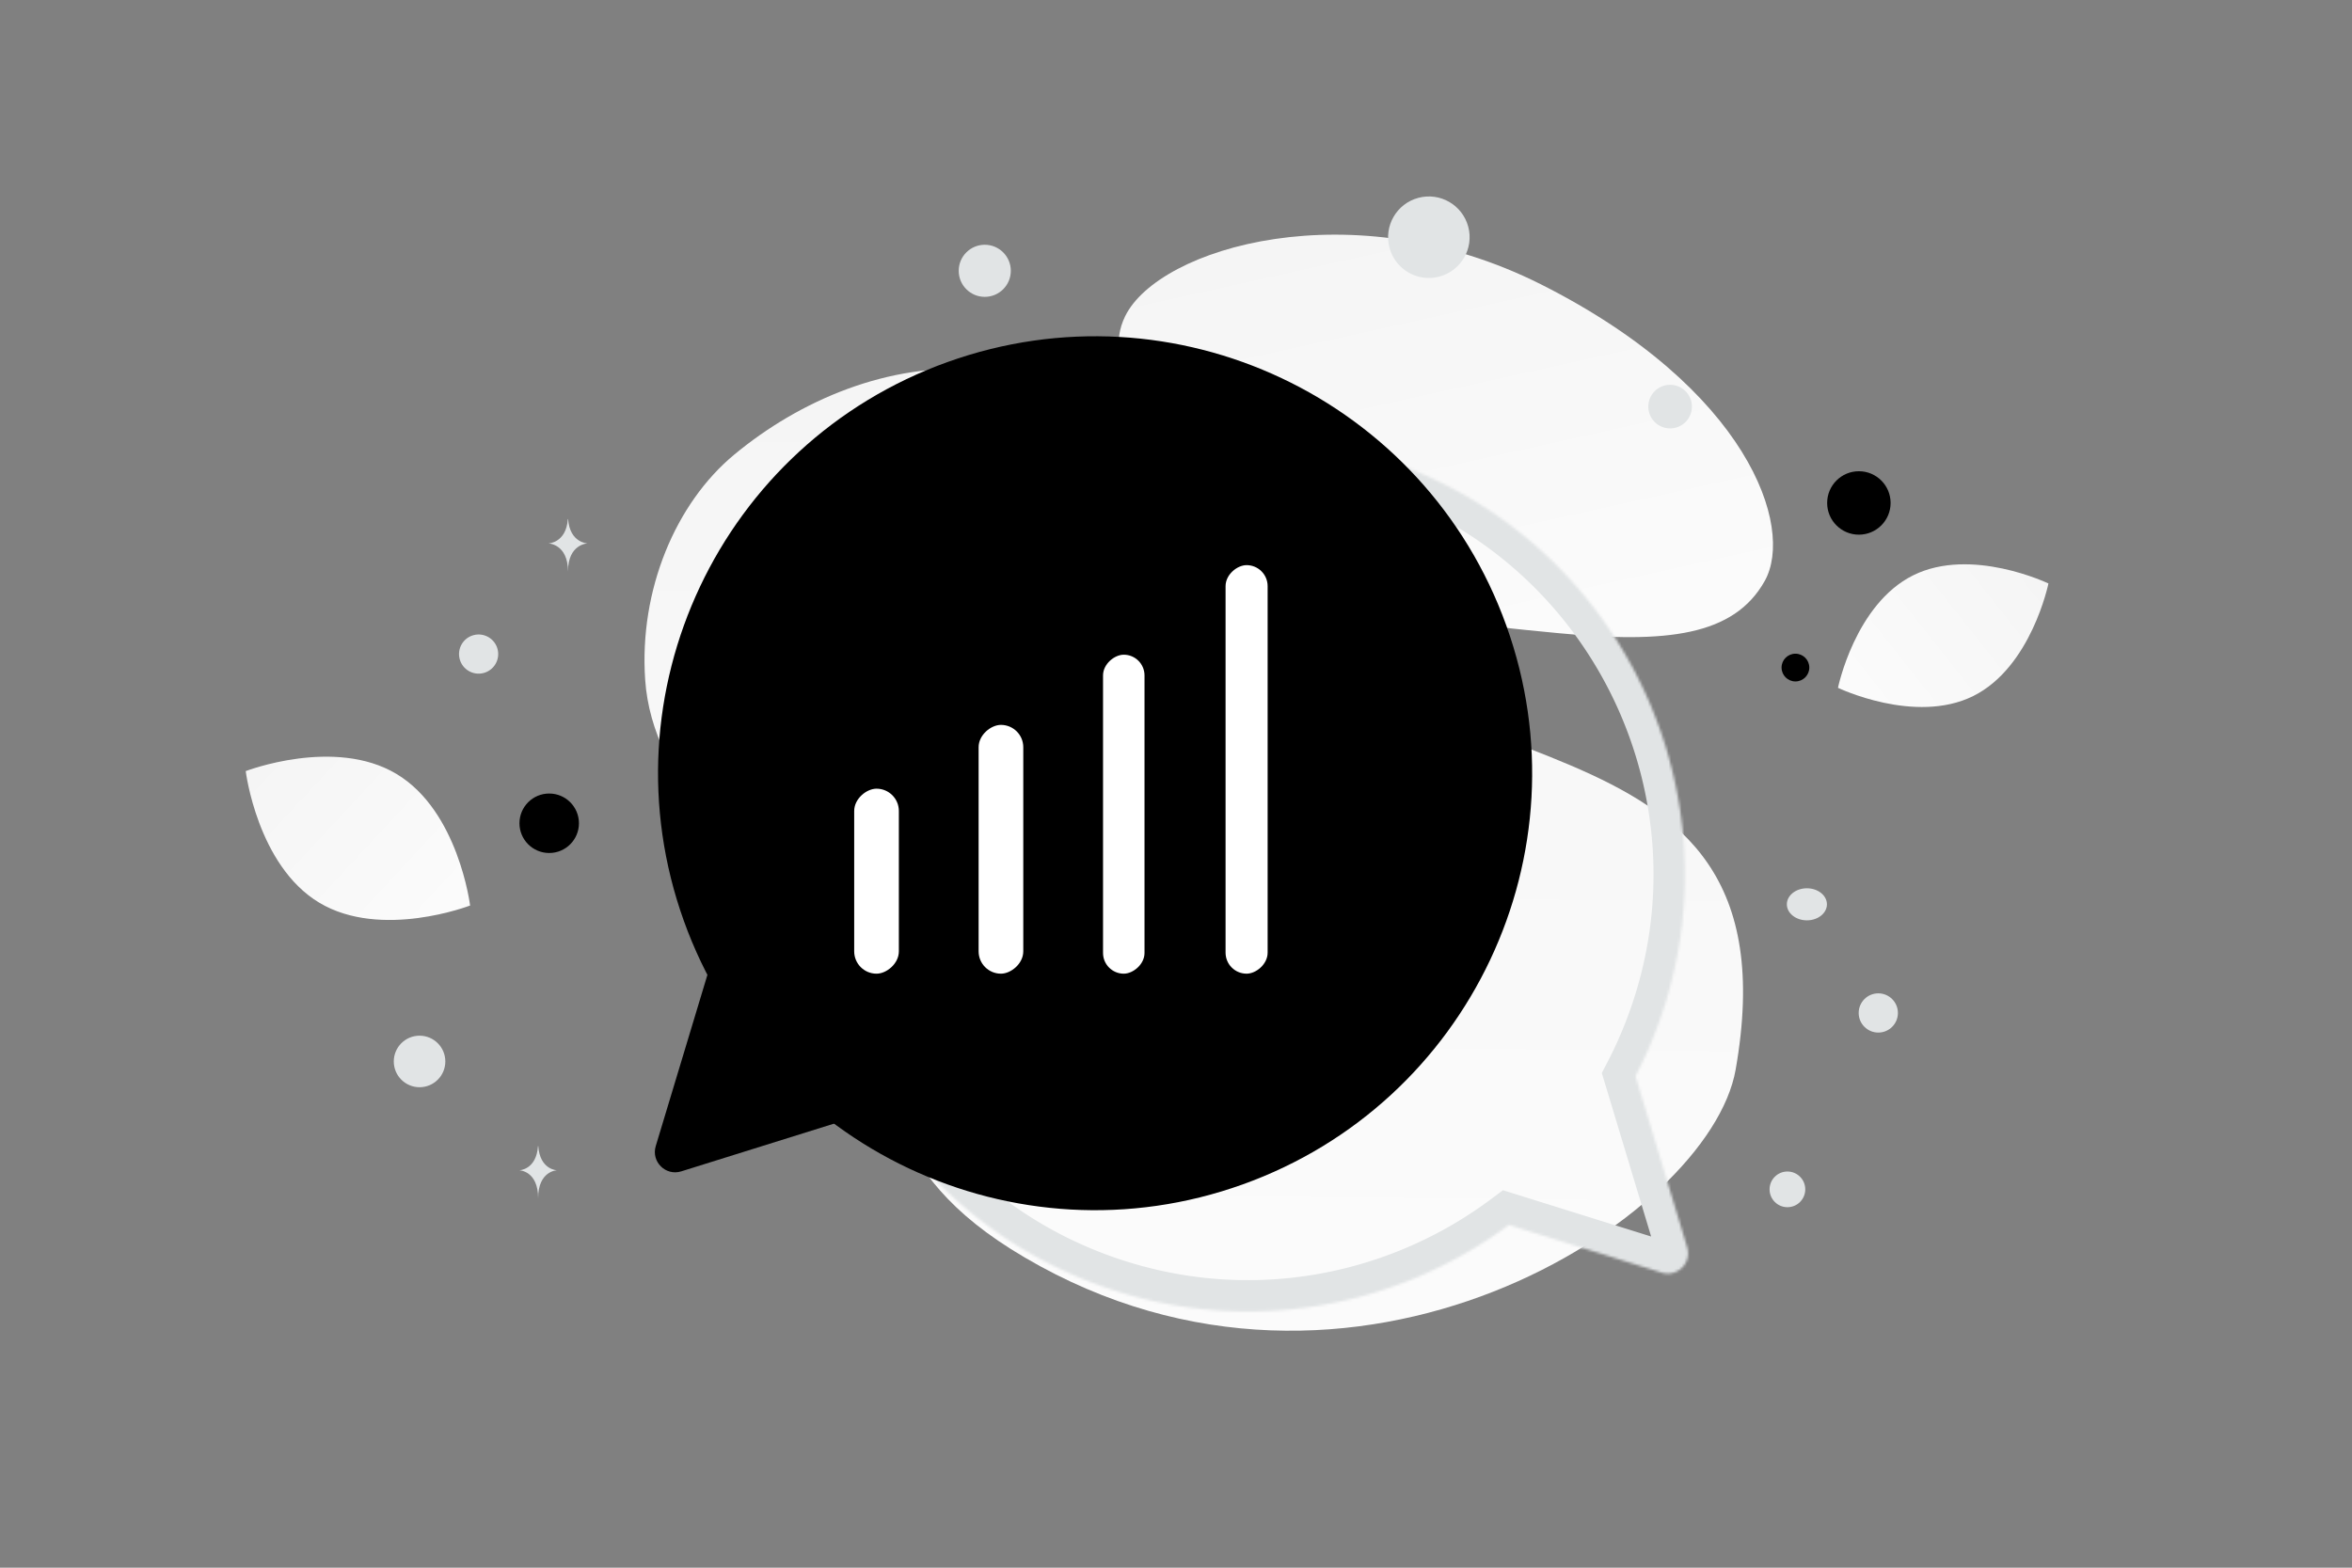 <svg width="900" height="600" viewBox="0 0 900 600" fill="none" xmlns="http://www.w3.org/2000/svg"><rect x="0" y="0" width="900" height="600" fill="#808080" stroke="none"/><g clip-path="url(#a)"><path fill="transparent" d="M0 0h900v600H0z"/><path d="M664.146 409.397c-10.013 56.909-146.448 145.647-272.045 71.873-58.414-34.313-45.489-65.727-83.381-119.894-22.587-32.284-59.097-61.214-61.84-101.149-2.375-34.472 11.708-67.657 34.023-86.184 50.187-41.667 135.815-58.285 193.722 39.202 57.907 97.487 215.326 49.377 189.521 196.152z" fill="url(#b)"/><path d="M675.272 222.362c-11.801 21.063-37.648 23.957-79.056 19.954-31.142-3.016-59.541-5.349-90.686-22.33-21.798-11.876-39.054-27.945-51.648-43.552-13.648-16.907-32.697-36.202-23.358-55.372 12.833-26.333 87.046-48.511 159.109-12.243 79.162 39.853 97.184 92.958 85.639 113.543z" fill="url(#c)"/><path d="M755.051 266.397c-22.233 11.029-51.741-3.152-51.741-3.152s6.558-32.056 28.803-43.069c22.233-11.029 51.729 3.137 51.729 3.137s-6.558 32.055-28.791 43.084z" fill="url(#d)"/><path d="M122.175 345.493c23.704 14.207 57.712 1.074 57.712 1.074s-4.447-36.162-28.165-50.353c-23.704-14.206-57.698-1.089-57.698-1.089s4.447 36.161 28.151 50.368z" fill="url(#e)"/><circle cx="711.305" cy="192.495" r="12.14" transform="rotate(180 711.305 192.495)" fill="#000"/><circle cx="340.155" cy="228.722" r="9.993" transform="rotate(180 340.155 228.722)" fill="#000"/><circle r="11.381" transform="matrix(-1 0 0 1 210.154 315.087)" fill="#000"/><circle r="5.311" transform="matrix(-1 0 0 1 687.028 255.498)" fill="#000"/><circle r="6.829" transform="matrix(-1 0 0 1 683.962 455.202)" fill="#E1E4E5"/><circle r="9.863" transform="matrix(-1 0 0 1 160.544 406.25)" fill="#E1E4E5"/><circle r="7.507" transform="matrix(-1 0 0 1 718.736 387.689)" fill="#E1E4E5"/><circle r="8.346" transform="matrix(-1 0 0 1 639.072 155.621)" fill="#E1E4E5"/><circle r="7.495" transform="scale(1 -1) rotate(-75 -71.548 -244.505)" fill="#E1E4E5"/><circle r="9.97" transform="matrix(-1 0 0 1 376.823 103.647)" fill="#E1E4E5"/><ellipse rx="7.669" ry="6.136" transform="matrix(-1 0 0 1 691.413 346.107)" fill="#E1E4E5"/><circle r="15.598" transform="scale(1 -1) rotate(-75 214.219 -401.669)" fill="#E1E4E5"/><path d="M217.285 198.673h.11c.647 9.167 7.464 9.308 7.464 9.308s-7.518.147-7.518 10.739c0-10.592-7.517-10.739-7.517-10.739s6.814-.141 7.461-9.308zm-11.42 239.95h.105c.621 9.139 7.166 9.28 7.166 9.28s-7.218.146-7.218 10.706c0-10.56-7.217-10.706-7.217-10.706s6.543-.141 7.164-9.28z" fill="#E1E4E5"/><mask id="f" fill="#fff"><path fill-rule="evenodd" clip-rule="evenodd" d="M577.375 468.81c-43.399 32.265-101.613 42.907-156.334 23.282-86.922-31.172-132.116-126.906-100.944-213.828 31.172-86.921 126.906-132.115 213.828-100.943 86.922 31.172 132.116 126.906 100.944 213.828a168.757 168.757 0 0 1-9.035 20.724l19.773 65.549c1.8 5.968-3.807 11.52-9.758 9.661l-58.474-18.273z"/></mask><path d="m577.375 468.81 3.579-11.454-5.833-1.823-4.905 3.646 7.159 9.631zm-156.334 23.282-4.051 11.296 4.051-11.296zM320.097 278.264l-11.295-4.05 11.295 4.05zm314.772 112.885 11.295 4.051-11.295-4.051zm-9.035 20.724-10.653-5.524-2.243 4.325 1.407 4.665 11.489-3.466zm19.773 65.549-11.489 3.465 11.489-3.465zm-9.758 9.661-3.579 11.453 3.579-11.453zm-65.633-27.904c-40.314 29.972-94.341 39.83-145.124 21.618l-8.102 22.591c58.66 21.037 121.06 9.611 167.545-24.948l-14.319-19.261zm-145.124 21.618c-80.684-28.935-122.634-117.798-93.699-198.482l-22.591-8.101c-33.41 93.16 15.028 195.765 108.188 229.174l8.102-22.591zm-93.699-198.482c28.935-80.683 117.798-122.633 198.481-93.698l8.102-22.592c-93.16-33.409-195.765 15.028-229.174 108.189l22.591 8.101zm198.481-93.698c80.684 28.935 122.634 117.798 93.699 198.481l22.591 8.102c33.41-93.16-15.028-195.765-108.188-229.175l-8.102 22.592zm93.699 198.481a156.847 156.847 0 0 1-8.392 19.251l21.305 11.049a180.661 180.661 0 0 0 9.678-22.198l-22.591-8.102zm-9.228 28.241 19.773 65.548 22.977-6.931-19.773-65.548-22.977 6.931zm19.773 65.548c-.98-3.248 2.072-6.27 5.311-5.258l-7.159 22.907c15.139 4.731 29.406-9.395 24.825-24.58l-22.977 6.931zm5.311-5.258-58.475-18.273-7.158 22.907 58.474 18.273 7.159-22.907z" fill="#E1E4E5" mask="url(#f)"/><path d="M261.657 352.382c31.172 86.922 126.906 132.116 213.828 100.944 86.922-31.173 132.116-126.907 100.944-213.828-31.173-86.922-126.907-132.116-213.828-100.944-86.922 31.172-132.116 126.906-100.944 213.828z" fill="#000"/><rect x="326.86" y="372.656" width="70.805" height="17.091" rx="8.545" transform="rotate(-90 326.86 372.656)" fill="#fff"/><rect x="374.47" y="372.655" width="95.221" height="17.091" rx="8.545" transform="rotate(-90 374.47 372.655)" fill="#fff"/><rect x="422.081" y="372.655" width="122.078" height="15.87" rx="7.935" transform="rotate(-90 422.081 372.655)" fill="#fff"/><rect x="468.968" y="372.655" width="156.363" height="16.096" rx="8.048" transform="rotate(-90 468.968 372.655)" fill="#fff"/><path d="M285.052 364.594c-4.191-4.006-11.135-2.178-12.809 3.373l-21.324 70.688c-1.8 5.969 3.807 11.521 9.758 9.661l71.803-22.438c5.649-1.765 7.329-8.945 3.051-13.034l-50.479-48.25z" fill="#000"/></g><defs><linearGradient id="b" x1="454.525" y1="715.745" x2="464.516" y2="-259.291" gradientUnits="userSpaceOnUse"><stop stop-color="#fff"/><stop offset="1" stop-color="#EEE"/></linearGradient><linearGradient id="c" x1="595.769" y1="358.866" x2="490.578" y2="-113.816" gradientUnits="userSpaceOnUse"><stop stop-color="#fff"/><stop offset="1" stop-color="#EEE"/></linearGradient><linearGradient id="d" x1="669.675" y1="300.799" x2="853.052" y2="155.746" gradientUnits="userSpaceOnUse"><stop stop-color="#fff"/><stop offset="1" stop-color="#EEE"/></linearGradient><linearGradient id="e" x1="213.903" y1="391.224" x2="23.172" y2="214.01" gradientUnits="userSpaceOnUse"><stop stop-color="#fff"/><stop offset="1" stop-color="#EEE"/></linearGradient><clipPath id="a"><path fill="#fff" d="M0 0h900v600H0z"/></clipPath></defs></svg>